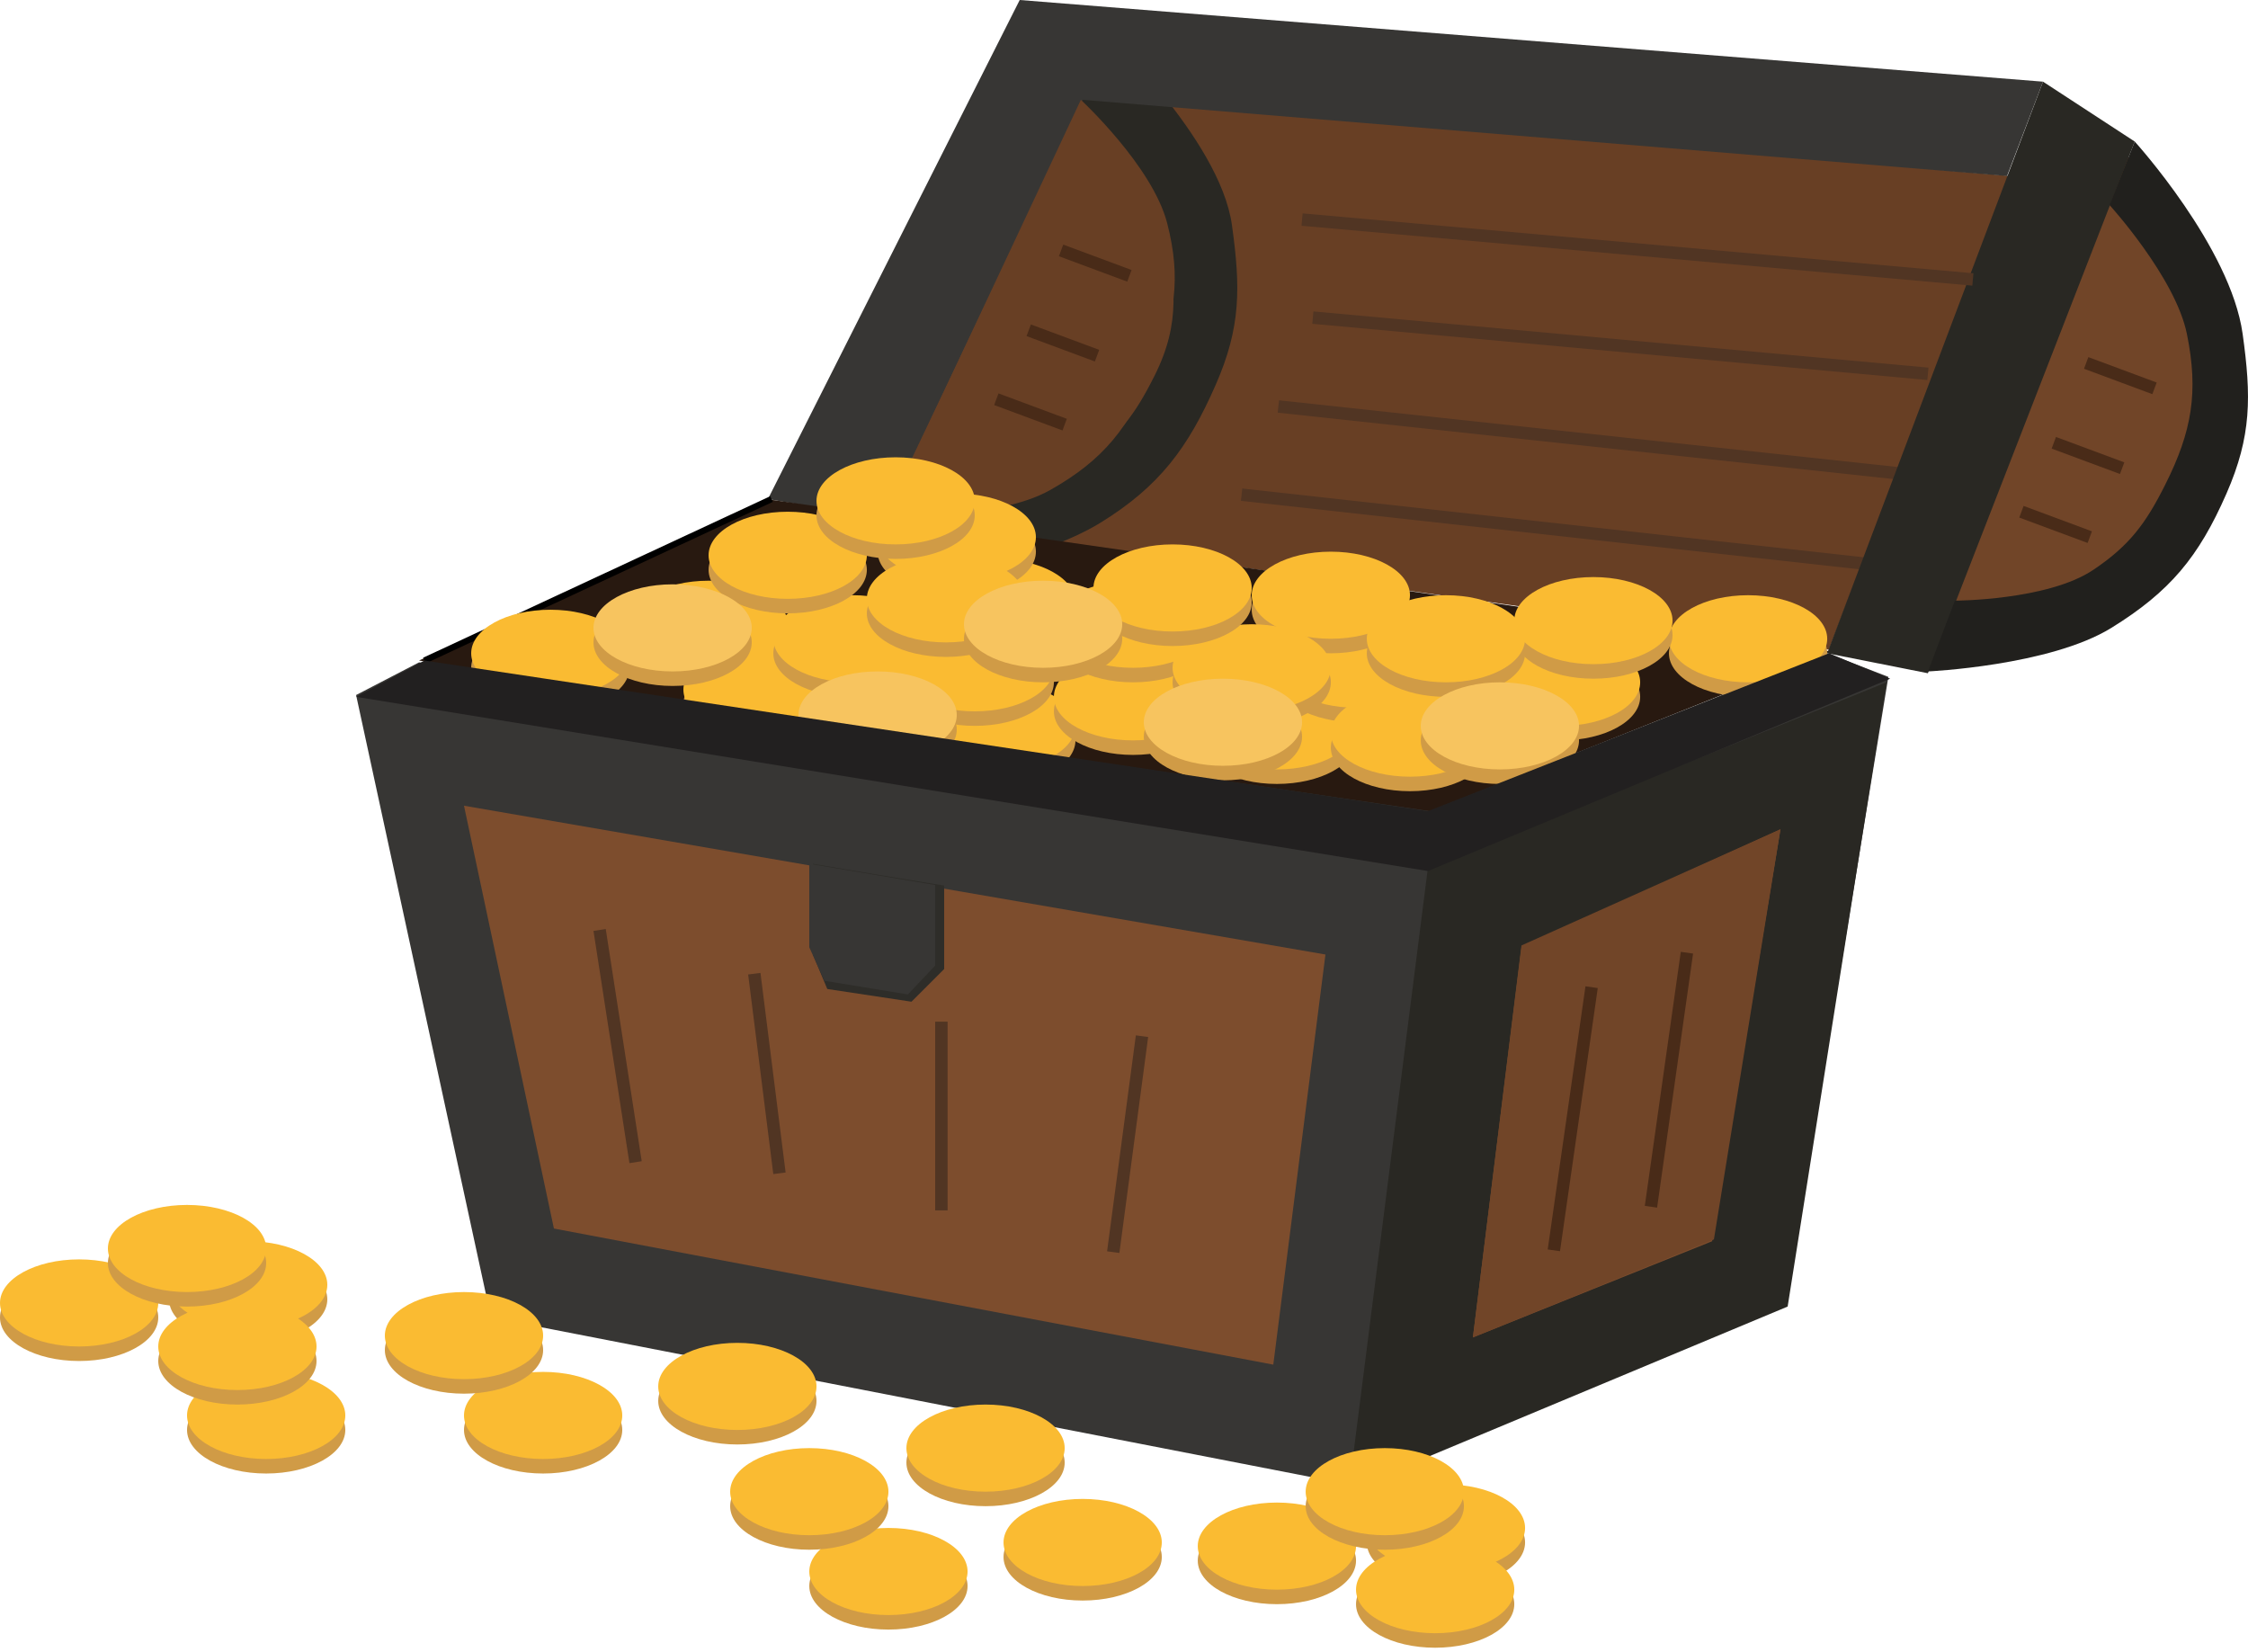 <svg width="362" height="266" viewBox="0 0 362 266" fill="none" xmlns="http://www.w3.org/2000/svg">
<path d="M323.778 28.342L173.762 15.194L142.195 83.274L294.528 104.604L323.778 28.342Z" fill="#683F24"/>
<path d="M205.856 65.451L306.114 76.262" stroke="#513523" stroke-width="2"/>
<line y1="-1" x2="100.817" y2="-1" transform="matrix(0.994 0.11 -0.108 0.994 199.828 80.645)" stroke="#513523" stroke-width="2"/>
<path d="M177.239 4.383L172.316 14.902C172.316 14.902 185.512 27.108 187.375 36.232C189.289 45.604 190.207 51.944 185.927 60.483C182.777 66.768 180.153 70.313 174.343 74.216C166.991 79.156 149.437 78.891 149.437 78.891L147.699 93.793C147.699 93.793 167.343 90.268 177.239 84.151C186.674 78.319 191.302 72.156 195.774 61.944C199.84 52.66 199.779 46.284 198.38 36.232C196.434 22.24 177.239 4.383 177.239 4.383Z" fill="#292823"/>
<path d="M142.196 83.567L123.661 80.353L164.206 0L328.991 13.149L323.199 28.343L174.342 16.07L142.196 83.567Z" fill="#373634"/>
<path d="M187.954 35.94C185.589 26.746 174.053 16.071 174.053 16.071L142.775 82.69C142.775 82.69 160.056 84.013 169.129 78.892C177.737 74.034 181.846 68.794 185.637 59.607C189.175 51.033 190.266 44.929 187.954 35.94Z" fill="#683F24"/>
<path d="M171.446 68.373L160.441 64.282" stroke="#492B18" stroke-width="2"/>
<path d="M181.872 44.413L170.867 40.322" stroke="#492B18" stroke-width="2"/>
<path d="M176.659 57.269L165.654 53.179" stroke="#492B18" stroke-width="2"/>
<path d="M123.371 80.353L67.478 106.358L229.657 130.902L294.818 104.897L123.371 80.353Z" fill="#281910"/>
<path d="M309.877 106.358L341.734 23.96C341.734 23.96 356.614 44.519 356.503 59.607C356.433 69.294 355.011 75.223 350.132 83.567C340.972 99.231 309.877 106.358 309.877 106.358Z" fill="#714528"/>
<path d="M343.761 22.791L328.991 13.149L294.238 105.189L310.456 108.403L343.761 22.791Z" fill="#292823"/>
<path d="M217.204 239.012L79.062 212.131L57.342 111.909L67.478 106.65L230.236 130.609L294.239 105.189L304.086 108.987L287.578 209.793L217.204 239.012Z" fill="#373634"/>
<path d="M68.347 106.358L124.241 80.353" stroke="black"/>
<ellipse cx="114.104" cy="102.851" rx="12.743" ry="7.013" fill="#D09B46"/>
<ellipse cx="114.104" cy="100.514" rx="12.743" ry="7.013" fill="#FABB32"/>
<ellipse cx="251.376" cy="112.201" rx="12.743" ry="7.013" fill="#D09B46"/>
<ellipse cx="251.376" cy="109.864" rx="12.743" ry="7.013" fill="#FABB32"/>
<ellipse cx="205.62" cy="119.214" rx="12.743" ry="7.013" fill="#D09B46"/>
<ellipse cx="205.62" cy="116.876" rx="12.743" ry="7.013" fill="#FABB32"/>
<ellipse cx="218.361" cy="109.279" rx="12.743" ry="7.013" fill="#D09B46"/>
<ellipse cx="218.361" cy="106.942" rx="12.743" ry="7.013" fill="#FABB32"/>
<ellipse cx="281.496" cy="105.189" rx="12.743" ry="7.013" fill="#D09B46"/>
<ellipse cx="281.496" cy="102.851" rx="12.743" ry="7.013" fill="#FABB32"/>
<ellipse cx="256.589" cy="102.267" rx="12.743" ry="7.013" fill="#D09B46"/>
<ellipse cx="256.589" cy="99.929" rx="12.743" ry="7.013" fill="#FABB32"/>
<ellipse cx="122.792" cy="113.37" rx="12.743" ry="7.013" fill="#D09B46"/>
<ellipse cx="122.792" cy="111.033" rx="12.743" ry="7.013" fill="#FABB32"/>
<ellipse cx="160.441" cy="119.214" rx="12.743" ry="7.013" fill="#D09B46"/>
<ellipse cx="160.441" cy="116.876" rx="12.743" ry="7.013" fill="#FABB32"/>
<ellipse cx="214.306" cy="98.176" rx="12.743" ry="7.013" fill="#D09B46"/>
<ellipse cx="214.306" cy="95.839" rx="12.743" ry="7.013" fill="#FABB32"/>
<ellipse cx="88.619" cy="107.526" rx="12.743" ry="7.013" fill="#D09B46"/>
<ellipse cx="88.619" cy="105.189" rx="12.743" ry="7.013" fill="#FABB32"/>
<ellipse cx="160.442" cy="99.345" rx="12.743" ry="7.013" fill="#D09B46"/>
<ellipse cx="160.442" cy="97.007" rx="12.743" ry="7.013" fill="#FABB32"/>
<ellipse cx="182.452" cy="114.539" rx="12.743" ry="7.013" fill="#D09B46"/>
<ellipse cx="182.452" cy="112.201" rx="12.743" ry="7.013" fill="#FABB32"/>
<ellipse cx="182.452" cy="102.851" rx="12.743" ry="7.013" fill="#D09B46"/>
<ellipse cx="182.452" cy="100.514" rx="12.743" ry="7.013" fill="#FABB32"/>
<ellipse cx="227.051" cy="120.383" rx="12.743" ry="7.013" fill="#D09B46"/>
<ellipse cx="227.051" cy="118.045" rx="12.743" ry="7.013" fill="#FABB32"/>
<ellipse cx="137.273" cy="105.189" rx="12.743" ry="7.013" fill="#D09B46"/>
<ellipse cx="137.273" cy="102.851" rx="12.743" ry="7.013" fill="#FABB32"/>
<ellipse cx="156.966" cy="109.864" rx="12.743" ry="7.013" fill="#D09B46"/>
<ellipse cx="156.966" cy="107.526" rx="12.743" ry="7.013" fill="#FABB32"/>
<ellipse cx="201.566" cy="109.864" rx="12.743" ry="7.013" fill="#D09B46"/>
<ellipse cx="201.566" cy="107.526" rx="12.743" ry="7.013" fill="#FABB32"/>
<ellipse cx="232.843" cy="105.189" rx="12.743" ry="7.013" fill="#D09B46"/>
<ellipse cx="232.843" cy="102.851" rx="12.743" ry="7.013" fill="#FABB32"/>
<ellipse cx="188.823" cy="97.007" rx="12.743" ry="7.013" fill="#D09B46"/>
<ellipse cx="188.823" cy="94.67" rx="12.743" ry="7.013" fill="#FABB32"/>
<ellipse cx="126.847" cy="91.748" rx="12.743" ry="7.013" fill="#D09B46"/>
<ellipse cx="126.847" cy="89.41" rx="12.743" ry="7.013" fill="#FABB32"/>
<ellipse cx="154.07" cy="88.826" rx="12.743" ry="7.013" fill="#D09B46"/>
<ellipse cx="154.07" cy="86.489" rx="12.743" ry="7.013" fill="#FABB32"/>
<ellipse cx="144.223" cy="82.982" rx="12.743" ry="7.013" fill="#D09B46"/>
<ellipse cx="144.223" cy="80.645" rx="12.743" ry="7.013" fill="#FABB32"/>
<ellipse cx="152.332" cy="98.76" rx="12.743" ry="7.013" fill="#D09B46"/>
<ellipse cx="152.332" cy="96.423" rx="12.743" ry="7.013" fill="#FABB32"/>
<ellipse cx="167.971" cy="102.851" rx="12.743" ry="7.013" fill="#D09B46"/>
<ellipse cx="167.971" cy="100.514" rx="12.743" ry="7.013" fill="#F7C45F"/>
<ellipse cx="108.312" cy="103.436" rx="12.743" ry="7.013" fill="#D09B46"/>
<ellipse cx="108.312" cy="101.098" rx="12.743" ry="7.013" fill="#F7C45F"/>
<ellipse cx="196.931" cy="118.63" rx="12.743" ry="7.013" fill="#D09B46"/>
<ellipse cx="196.931" cy="116.292" rx="12.743" ry="7.013" fill="#F7C45F"/>
<ellipse cx="141.327" cy="117.461" rx="12.743" ry="7.013" fill="#D09B46"/>
<ellipse cx="141.327" cy="115.123" rx="12.743" ry="7.013" fill="#F7C45F"/>
<ellipse cx="241.531" cy="119.214" rx="12.743" ry="7.013" fill="#D09B46"/>
<ellipse cx="241.531" cy="116.876" rx="12.743" ry="7.013" fill="#F7C45F"/>
<path d="M303.796 109.864L229.947 139.667L217.204 239.889L287.868 210.377L303.796 109.864Z" fill="#292823"/>
<path d="M213.439 153.692L74.718 129.733L89.198 197.813L205.04 219.728L213.439 153.692Z" fill="#7D4D2D"/>
<path d="M286.709 133.531L245.006 152.524L237.186 215.345L275.704 199.859L286.709 133.531Z" fill="#7D4D2D"/>
<line y1="-1" x2="37.846" y2="-1" transform="matrix(0.153 0.988 -0.988 0.156 95.569 149.894)" stroke="#513523" stroke-width="2"/>
<line y1="-1" x2="32.396" y2="-1" transform="matrix(0.125 0.992 -0.992 0.127 120.476 156.907)" stroke="#513523" stroke-width="2"/>
<line x1="151.595" y1="164.504" x2="151.595" y2="194.891" stroke="#513523" stroke-width="2"/>
<path d="M183.899 166.841L179.266 201.612" stroke="#513523" stroke-width="2"/>
<path d="M68.347 106.357L57.342 112.201L229.947 140.252L304.375 109.279L294.529 105.189L229.947 130.609L68.347 106.357Z" fill="#222020"/>
<path d="M152.043 156.03V142.589L141.327 140.836L130.901 139.083V153.706L133.218 159.244L146.777 161.29L152.043 156.03Z" fill="#2E2D29"/>
<path d="M286.709 133.531L245.006 152.231L237.187 215.345L275.994 199.566L286.709 133.531Z" fill="#714528"/>
<path d="M256.301 158.952L250.22 201.32" stroke="#492B18" stroke-width="2"/>
<path d="M271.65 153.4L265.857 194.307" stroke="#492B18" stroke-width="2"/>
<path d="M336.521 86.489L325.516 82.398" stroke="#492B18" stroke-width="2"/>
<path d="M346.946 62.529L335.941 58.438" stroke="#492B18" stroke-width="2"/>
<path d="M341.734 75.385L330.729 71.295" stroke="#492B18" stroke-width="2"/>
<path d="M343.761 22.791L339.706 33.018C339.706 33.018 350.296 44.64 352.159 53.763C354.073 63.136 352.964 69.475 348.684 78.015C345.534 84.3 342.91 87.845 337.1 91.748C329.748 96.688 314.8 96.715 314.8 96.715L310.456 108.111C310.456 108.111 330.1 107.215 339.996 101.098C349.431 95.266 354.059 89.688 358.531 79.476C362.596 70.191 362.535 63.815 361.137 53.763C359.19 39.771 343.761 22.791 343.761 22.791Z" fill="#21201D"/>
<path d="M150.595 142.508L130.322 139.083V152.537L132.765 157.919L146.198 160.121L150.595 155.473V142.508Z" fill="#373634"/>
<path d="M211.412 51.139L310.457 60.191" stroke="#513523" stroke-width="2"/>
<path d="M209.675 35.355L317.698 44.998" stroke="#513523" stroke-width="2"/>
<ellipse cx="42.862" cy="230.246" rx="12.743" ry="7.013" fill="#D09B46"/>
<ellipse cx="42.862" cy="227.909" rx="12.743" ry="7.013" fill="#FABB32"/>
<ellipse cx="87.461" cy="230.246" rx="12.743" ry="7.013" fill="#D09B46"/>
<ellipse cx="87.461" cy="227.909" rx="12.743" ry="7.013" fill="#FABB32"/>
<ellipse cx="118.739" cy="225.571" rx="12.743" ry="7.013" fill="#D09B46"/>
<ellipse cx="118.739" cy="223.234" rx="12.743" ry="7.013" fill="#FABB32"/>
<ellipse cx="74.718" cy="217.39" rx="12.743" ry="7.013" fill="#D09B46"/>
<ellipse cx="74.718" cy="215.053" rx="12.743" ry="7.013" fill="#FABB32"/>
<ellipse cx="12.743" cy="212.131" rx="12.743" ry="7.013" fill="#D09B46"/>
<ellipse cx="12.743" cy="209.793" rx="12.743" ry="7.013" fill="#FABB32"/>
<ellipse cx="39.965" cy="209.209" rx="12.743" ry="7.013" fill="#D09B46"/>
<ellipse cx="39.965" cy="206.871" rx="12.743" ry="7.013" fill="#FABB32"/>
<ellipse cx="30.119" cy="203.365" rx="12.743" ry="7.013" fill="#D09B46"/>
<ellipse cx="30.119" cy="201.027" rx="12.743" ry="7.013" fill="#FABB32"/>
<ellipse cx="38.228" cy="219.143" rx="12.743" ry="7.013" fill="#D09B46"/>
<ellipse cx="38.228" cy="216.806" rx="12.743" ry="7.013" fill="#FABB32"/>
<ellipse cx="158.705" cy="235.506" rx="12.743" ry="7.013" fill="#D09B46"/>
<ellipse cx="158.705" cy="233.168" rx="12.743" ry="7.013" fill="#FABB32"/>
<ellipse cx="143.066" cy="255.375" rx="12.743" ry="7.013" fill="#D09B46"/>
<ellipse cx="143.066" cy="253.037" rx="12.743" ry="7.013" fill="#FABB32"/>
<ellipse cx="174.343" cy="250.7" rx="12.743" ry="7.013" fill="#D09B46"/>
<ellipse cx="174.343" cy="248.362" rx="12.743" ry="7.013" fill="#FABB32"/>
<ellipse cx="130.323" cy="242.518" rx="12.743" ry="7.013" fill="#D09B46"/>
<ellipse cx="130.323" cy="240.181" rx="12.743" ry="7.013" fill="#FABB32"/>
<ellipse cx="205.621" cy="251.284" rx="12.743" ry="7.013" fill="#D09B46"/>
<ellipse cx="205.621" cy="248.947" rx="12.743" ry="7.013" fill="#FABB32"/>
<ellipse cx="232.843" cy="248.362" rx="12.743" ry="7.013" fill="#D09B46"/>
<ellipse cx="232.843" cy="246.025" rx="12.743" ry="7.013" fill="#FABB32"/>
<ellipse cx="222.997" cy="242.518" rx="12.743" ry="7.013" fill="#D09B46"/>
<ellipse cx="222.997" cy="240.181" rx="12.743" ry="7.013" fill="#FABB32"/>
<ellipse cx="231.106" cy="258.297" rx="12.743" ry="7.013" fill="#D09B46"/>
<ellipse cx="231.106" cy="255.959" rx="12.743" ry="7.013" fill="#FABB32"/>
</svg>
